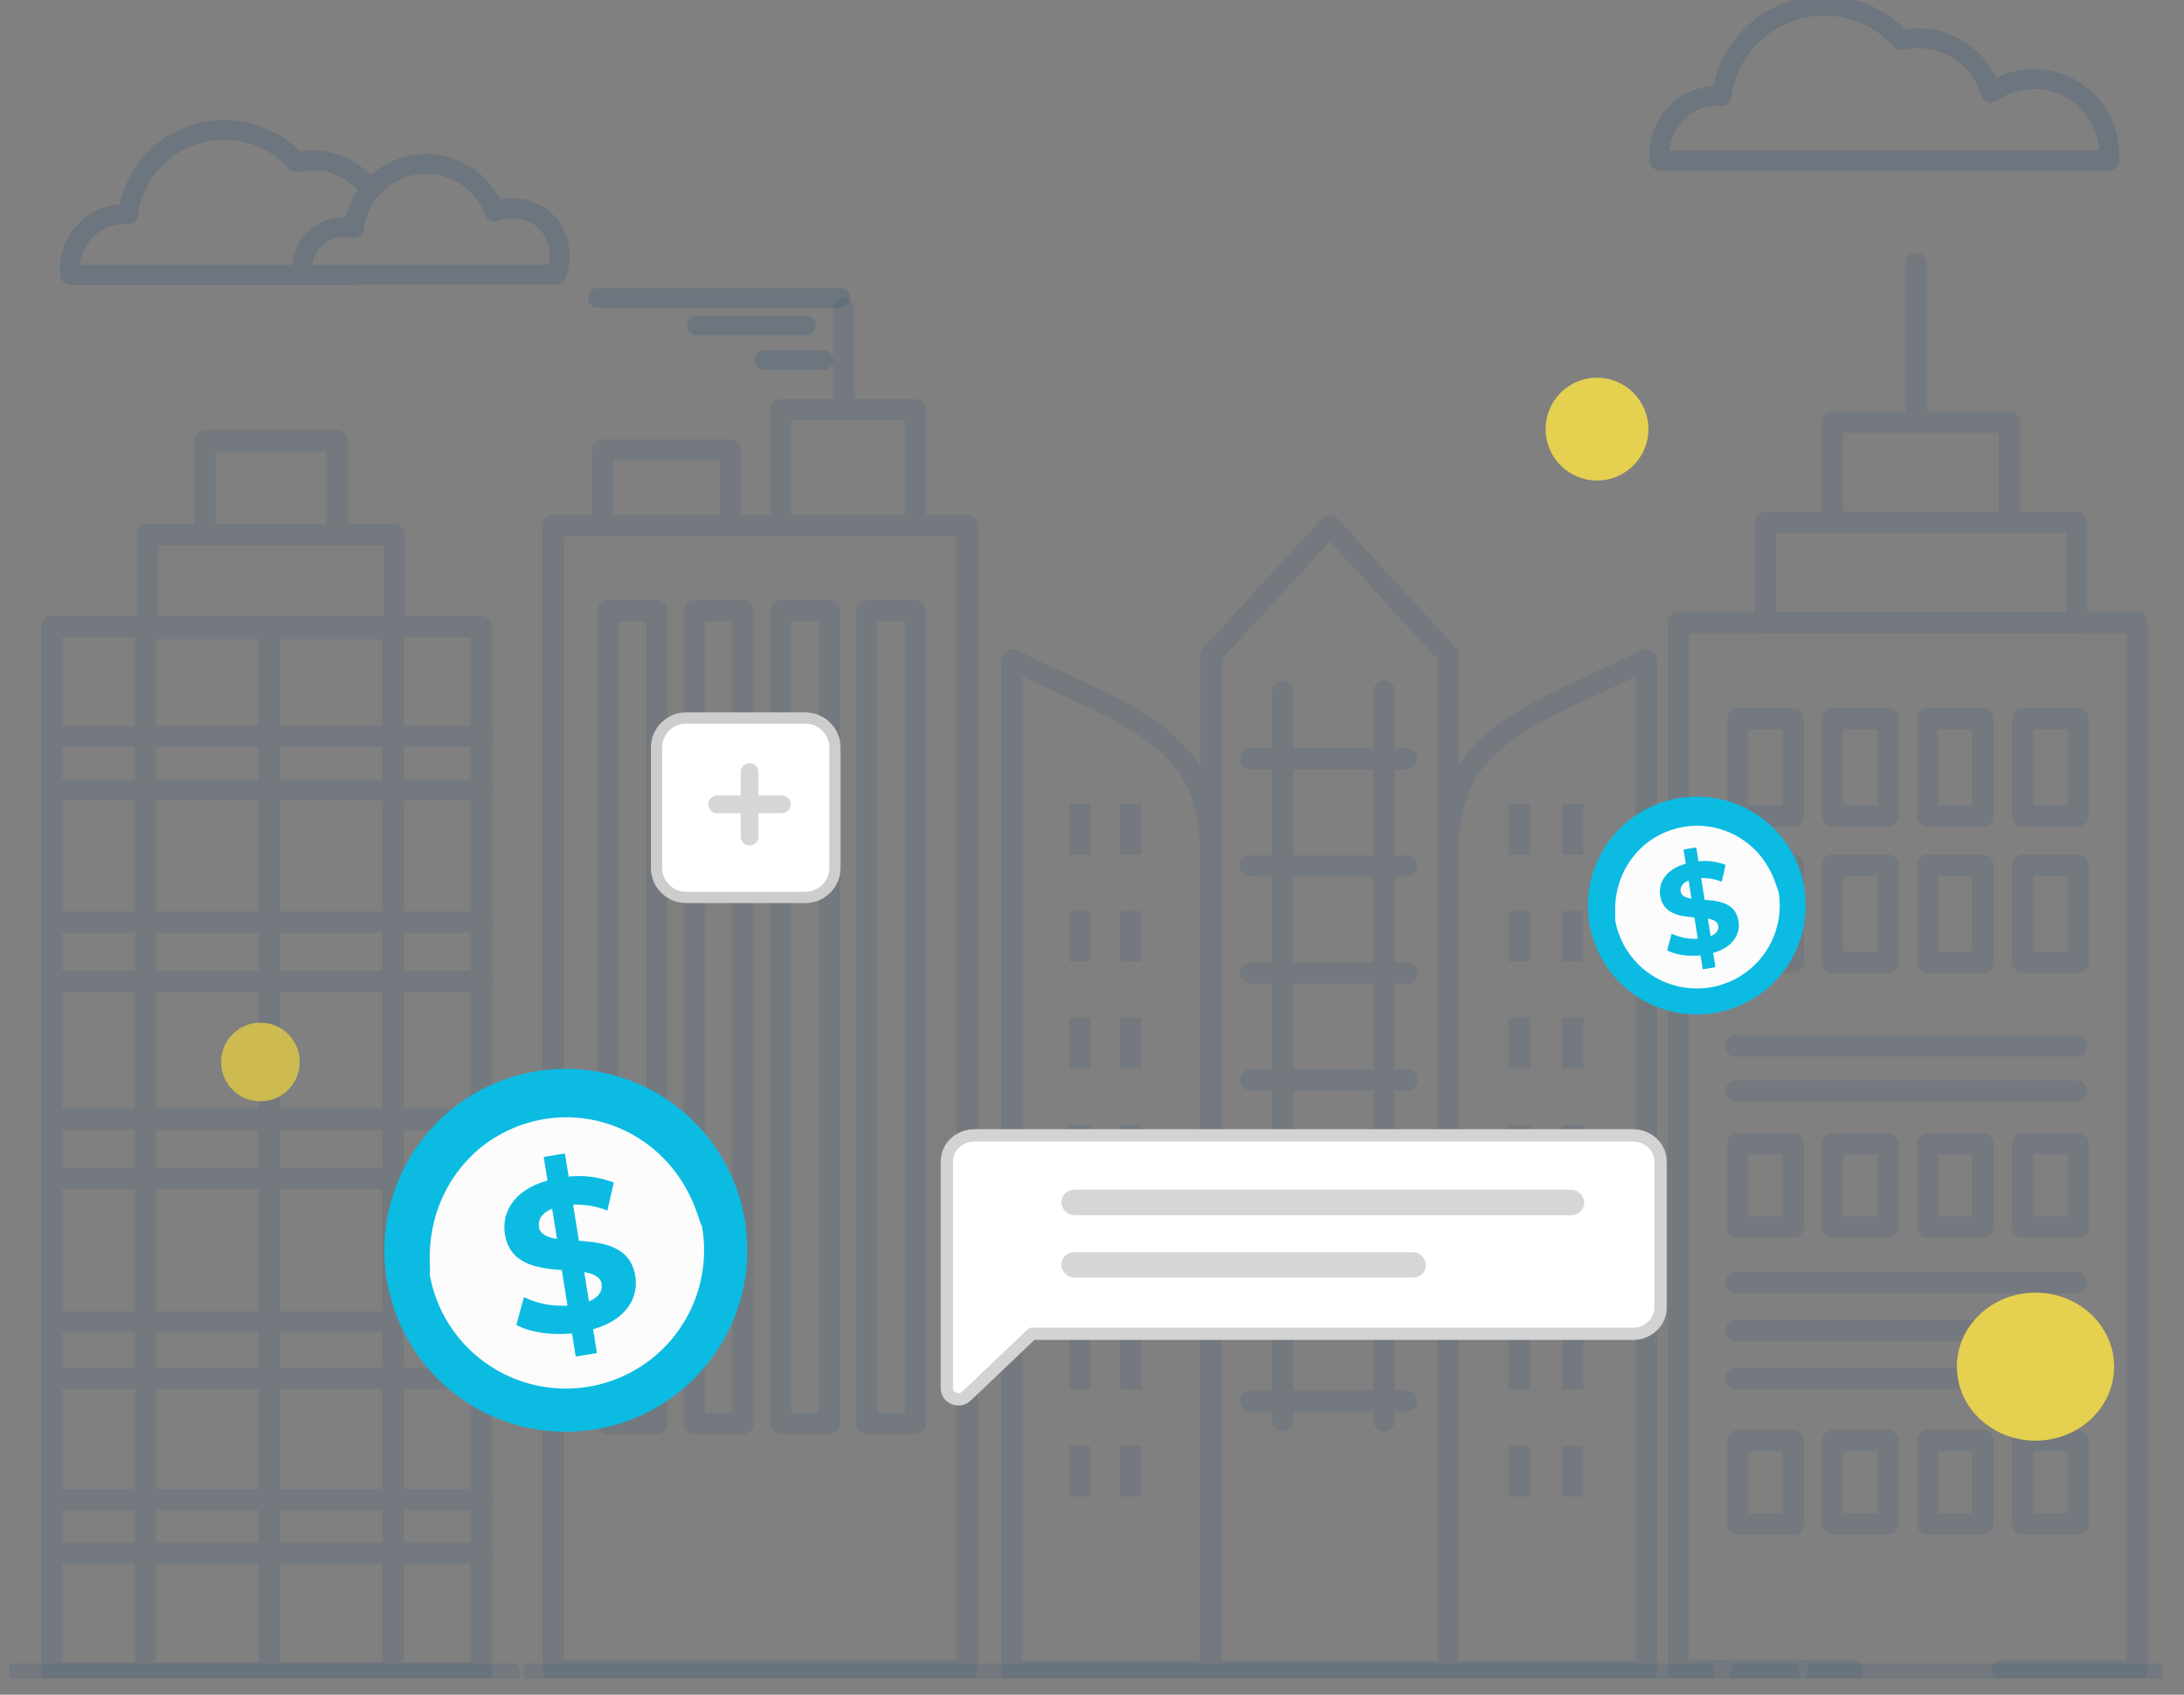<svg width="116" height="90" viewBox="0 0 116 90" fill="none" xmlns="http://www.w3.org/2000/svg">
<rect x="0" y="0" width="116" height="90" fill="#808080" stroke="none"/>
<g clip-path="url(#clip0_585_66338)">
<g opacity="0.1">
<path d="M25.554 33.274H2.749V88.845H25.554V33.274Z" stroke="#003972" stroke-width="1.128" stroke-linecap="round" stroke-linejoin="round"/>
<path d="M7.713 88.456V33.274" stroke="#003972" stroke-width="1.128" stroke-linecap="round" stroke-linejoin="round"/>
<path d="M20.873 88.456V33.274" stroke="#003972" stroke-width="1.128" stroke-linecap="round" stroke-linejoin="round"/>
<path d="M14.293 88.456V33.274" stroke="#003972" stroke-width="1.128" stroke-linecap="round" stroke-linejoin="round"/>
<path d="M2.778 39.106H25.659" stroke="#003972" stroke-width="1.128" stroke-linecap="round" stroke-linejoin="round"/>
<path d="M2.778 41.947H25.659" stroke="#003972" stroke-width="1.128" stroke-linecap="round" stroke-linejoin="round"/>
<path d="M2.778 48.976H25.659" stroke="#003972" stroke-width="1.128" stroke-linecap="round" stroke-linejoin="round"/>
<path d="M2.778 52.116H25.659" stroke="#003972" stroke-width="1.128" stroke-linecap="round" stroke-linejoin="round"/>
<path d="M2.778 59.444H25.659" stroke="#003972" stroke-width="1.128" stroke-linecap="round" stroke-linejoin="round"/>
<path d="M2.778 62.584H25.659" stroke="#003972" stroke-width="1.128" stroke-linecap="round" stroke-linejoin="round"/>
<path d="M2.778 70.211H25.659" stroke="#003972" stroke-width="1.128" stroke-linecap="round" stroke-linejoin="round"/>
<path d="M2.778 73.202H25.659" stroke="#003972" stroke-width="1.128" stroke-linecap="round" stroke-linejoin="round"/>
<path d="M2.778 79.633H25.659" stroke="#003972" stroke-width="1.128" stroke-linecap="round" stroke-linejoin="round"/>
<path d="M2.778 82.474H25.659" stroke="#003972" stroke-width="1.128" stroke-linecap="round" stroke-linejoin="round"/>
<path d="M20.948 28.399H7.833V33.393H20.948V28.399Z" stroke="#003972" stroke-width="1.128" stroke-linecap="round" stroke-linejoin="round"/>
<path d="M17.897 23.404H10.884V28.399H17.897V23.404Z" stroke="#003972" stroke-width="1.128" stroke-linecap="round" stroke-linejoin="round"/>
<path d="M98.382 88.71H89.141V33.064H113.516V88.71H106.338" stroke="#003972" stroke-width="1.128" stroke-linecap="round" stroke-linejoin="round"/>
<path d="M95.242 38.164H92.296V43.338H95.242V38.164Z" stroke="#003972" stroke-width="1.128" stroke-linecap="round" stroke-linejoin="round"/>
<path d="M100.282 38.164H97.336V43.338H100.282V38.164Z" stroke="#003972" stroke-width="1.128" stroke-linecap="round" stroke-linejoin="round"/>
<path d="M105.321 38.164H102.375V43.338H105.321V38.164Z" stroke="#003972" stroke-width="1.128" stroke-linecap="round" stroke-linejoin="round"/>
<path d="M110.376 38.164H107.43V43.338H110.376V38.164Z" stroke="#003972" stroke-width="1.128" stroke-linecap="round" stroke-linejoin="round"/>
<path d="M95.242 45.94H92.296V51.114H95.242V45.94Z" stroke="#003972" stroke-width="1.128" stroke-linecap="round" stroke-linejoin="round"/>
<path d="M100.282 45.94H97.336V51.114H100.282V45.94Z" stroke="#003972" stroke-width="1.128" stroke-linecap="round" stroke-linejoin="round"/>
<path d="M105.321 45.94H102.375V51.114H105.321V45.94Z" stroke="#003972" stroke-width="1.128" stroke-linecap="round" stroke-linejoin="round"/>
<path d="M110.376 45.94H107.43V51.114H110.376V45.94Z" stroke="#003972" stroke-width="1.128" stroke-linecap="round" stroke-linejoin="round"/>
<path d="M95.242 60.745H92.296V65.172H95.242V60.745Z" stroke="#003972" stroke-width="1.128" stroke-linecap="round" stroke-linejoin="round"/>
<path d="M100.282 60.745H97.336V65.172H100.282V60.745Z" stroke="#003972" stroke-width="1.128" stroke-linecap="round" stroke-linejoin="round"/>
<path d="M105.321 60.745H102.375V65.172H105.321V60.745Z" stroke="#003972" stroke-width="1.128" stroke-linecap="round" stroke-linejoin="round"/>
<path d="M110.376 60.745H107.43V65.172H110.376V60.745Z" stroke="#003972" stroke-width="1.128" stroke-linecap="round" stroke-linejoin="round"/>
<path d="M95.242 76.507H92.296V80.934H95.242V76.507Z" stroke="#003972" stroke-width="1.128" stroke-linecap="round" stroke-linejoin="round"/>
<path d="M100.282 76.507H97.336V80.934H100.282V76.507Z" stroke="#003972" stroke-width="1.128" stroke-linecap="round" stroke-linejoin="round"/>
<path d="M105.321 76.507H102.375V80.934H105.321V76.507Z" stroke="#003972" stroke-width="1.128" stroke-linecap="round" stroke-linejoin="round"/>
<path d="M110.376 76.507H107.43V80.934H110.376V76.507Z" stroke="#003972" stroke-width="1.128" stroke-linecap="round" stroke-linejoin="round"/>
<path d="M92.206 55.556H110.301" stroke="#003972" stroke-width="1.128" stroke-linecap="round" stroke-linejoin="round"/>
<path d="M92.206 57.949H110.301" stroke="#003972" stroke-width="1.128" stroke-linecap="round" stroke-linejoin="round"/>
<path d="M92.206 68.118H110.301" stroke="#003972" stroke-width="1.128" stroke-linecap="round" stroke-linejoin="round"/>
<path d="M92.206 70.66H110.301" stroke="#003972" stroke-width="1.128" stroke-linecap="round" stroke-linejoin="round"/>
<path d="M92.206 73.202H110.301" stroke="#003972" stroke-width="1.128" stroke-linecap="round" stroke-linejoin="round"/>
<path d="M110.301 27.741H93.762V33.064H110.301V27.741Z" stroke="#003972" stroke-width="1.128" stroke-linecap="round" stroke-linejoin="round"/>
<path d="M106.727 22.417H97.336V27.741H106.727V22.417Z" stroke="#003972" stroke-width="1.128" stroke-linecap="round" stroke-linejoin="round"/>
<path d="M101.777 22.357V13.982" stroke="#003972" stroke-width="1.128" stroke-linecap="round" stroke-linejoin="round"/>
<path d="M76.908 88.755H64.331V34.784L70.627 27.92L76.908 34.784V88.755Z" stroke="#003972" stroke-width="1.128" stroke-linecap="round" stroke-linejoin="round"/>
<path d="M87.451 88.755H76.908V45.252C76.908 39.181 80.901 38.194 87.451 35.038V88.755Z" stroke="#003972" stroke-width="1.128" stroke-linecap="round" stroke-linejoin="round"/>
<path d="M80.691 76.791V79.483" stroke="#003972" stroke-width="1.128" stroke-linejoin="round"/>
<path d="M83.533 76.791V79.483" stroke="#003972" stroke-width="1.128" stroke-linejoin="round"/>
<path d="M80.691 71.109V73.8" stroke="#003972" stroke-width="1.128" stroke-linejoin="round"/>
<path d="M83.533 71.109V73.8" stroke="#003972" stroke-width="1.128" stroke-linejoin="round"/>
<path d="M80.691 65.426V68.118" stroke="#003972" stroke-width="1.128" stroke-linejoin="round"/>
<path d="M83.533 65.426V68.118" stroke="#003972" stroke-width="1.128" stroke-linejoin="round"/>
<path d="M80.691 59.743V62.435" stroke="#003972" stroke-width="1.128" stroke-linejoin="round"/>
<path d="M83.533 59.743V62.435" stroke="#003972" stroke-width="1.128" stroke-linejoin="round"/>
<path d="M80.691 54.06V56.752" stroke="#003972" stroke-width="1.128" stroke-linejoin="round"/>
<path d="M83.533 54.06V56.752" stroke="#003972" stroke-width="1.128" stroke-linejoin="round"/>
<path d="M80.691 48.378V51.069" stroke="#003972" stroke-width="1.128" stroke-linejoin="round"/>
<path d="M83.533 48.378V51.069" stroke="#003972" stroke-width="1.128" stroke-linejoin="round"/>
<path d="M80.691 42.695V45.387" stroke="#003972" stroke-width="1.128" stroke-linejoin="round"/>
<path d="M83.533 42.695V45.387" stroke="#003972" stroke-width="1.128" stroke-linejoin="round"/>
<path d="M53.743 88.755H64.286V45.252C64.286 39.181 60.294 38.194 53.743 35.038V88.755Z" stroke="#003972" stroke-width="1.128" stroke-linecap="round" stroke-linejoin="round"/>
<path d="M60.054 76.791V79.483" stroke="#003972" stroke-width="1.128" stroke-linejoin="round"/>
<path d="M57.362 76.791V79.483" stroke="#003972" stroke-width="1.128" stroke-linejoin="round"/>
<path d="M60.054 71.109V73.8" stroke="#003972" stroke-width="1.128" stroke-linejoin="round"/>
<path d="M57.362 71.109V73.8" stroke="#003972" stroke-width="1.128" stroke-linejoin="round"/>
<path d="M60.054 65.426V68.118" stroke="#003972" stroke-width="1.128" stroke-linejoin="round"/>
<path d="M57.362 65.426V68.118" stroke="#003972" stroke-width="1.128" stroke-linejoin="round"/>
<path d="M60.054 59.743V62.435" stroke="#003972" stroke-width="1.128" stroke-linejoin="round"/>
<path d="M57.362 59.743V62.435" stroke="#003972" stroke-width="1.128" stroke-linejoin="round"/>
<path d="M60.054 54.06V56.752" stroke="#003972" stroke-width="1.128" stroke-linejoin="round"/>
<path d="M57.362 54.06V56.752" stroke="#003972" stroke-width="1.128" stroke-linejoin="round"/>
<path d="M60.054 48.378V51.069" stroke="#003972" stroke-width="1.128" stroke-linejoin="round"/>
<path d="M57.362 48.378V51.069" stroke="#003972" stroke-width="1.128" stroke-linejoin="round"/>
<path d="M60.054 42.695V45.387" stroke="#003972" stroke-width="1.128" stroke-linejoin="round"/>
<path d="M57.362 42.695V45.387" stroke="#003972" stroke-width="1.128" stroke-linejoin="round"/>
<path d="M68.129 36.713V75.445" stroke="#003972" stroke-width="1.128" stroke-linecap="round" stroke-linejoin="round"/>
<path d="M73.513 36.713V75.445" stroke="#003972" stroke-width="1.128" stroke-linecap="round" stroke-linejoin="round"/>
<path d="M66.425 74.399H74.725" stroke="#003972" stroke-width="1.128" stroke-linecap="round" stroke-linejoin="round"/>
<path d="M66.425 68.716H74.725" stroke="#003972" stroke-width="1.128" stroke-linecap="round" stroke-linejoin="round"/>
<path d="M66.425 63.033H74.725" stroke="#003972" stroke-width="1.128" stroke-linecap="round" stroke-linejoin="round"/>
<path d="M66.425 57.35H74.725" stroke="#003972" stroke-width="1.128" stroke-linecap="round" stroke-linejoin="round"/>
<path d="M66.425 51.668H74.725" stroke="#003972" stroke-width="1.128" stroke-linecap="round" stroke-linejoin="round"/>
<path d="M66.425 45.985H74.725" stroke="#003972" stroke-width="1.128" stroke-linecap="round" stroke-linejoin="round"/>
<path d="M66.425 40.302H74.725" stroke="#003972" stroke-width="1.128" stroke-linecap="round" stroke-linejoin="round"/>
<path d="M51.366 27.92H29.368V88.71H51.366V27.92Z" stroke="#003972" stroke-width="1.128" stroke-linecap="round" stroke-linejoin="round"/>
<path d="M34.886 32.436H32.299V75.595H34.886V32.436Z" stroke="#003972" stroke-width="1.128" stroke-linecap="round" stroke-linejoin="round"/>
<path d="M39.462 32.436H36.875V75.595H39.462V32.436Z" stroke="#003972" stroke-width="1.128" stroke-linecap="round" stroke-linejoin="round"/>
<path d="M44.053 32.436H41.466V75.595H44.053V32.436Z" stroke="#003972" stroke-width="1.128" stroke-linecap="round" stroke-linejoin="round"/>
<path d="M48.629 32.436H46.042V75.595H48.629V32.436Z" stroke="#003972" stroke-width="1.128" stroke-linecap="round" stroke-linejoin="round"/>
<path d="M48.629 21.759H41.466V27.92H48.629V21.759Z" stroke="#003972" stroke-width="1.128" stroke-linecap="round" stroke-linejoin="round"/>
<path d="M44.8 21.759V16.375" stroke="#003972" stroke-width="1.128" stroke-linecap="round" stroke-linejoin="round"/>
<path d="M38.804 23.897H32.014V27.92H38.804V23.897Z" stroke="#003972" stroke-width="1.128" stroke-linecap="round" stroke-linejoin="round"/>
</g>
<g opacity="0.15">
<path d="M112.013 8.524C112.028 8.419 112.028 8.3 112.028 8.195C112.028 5.982 110.233 4.202 108.035 4.202C107.182 4.202 106.39 4.471 105.747 4.92C105.268 3.245 103.728 2.034 101.903 2.034C101.589 2.034 101.29 2.064 100.991 2.138C99.989 1.017 98.524 0.299 96.894 0.299C94.097 0.299 91.779 2.393 91.435 5.099C91.375 5.099 91.316 5.085 91.241 5.085C89.521 5.085 88.13 6.475 88.13 8.195C88.13 8.3 88.13 8.419 88.145 8.524H112.013V8.524Z" stroke="#003972" stroke-width="1.051" stroke-linecap="round" stroke-linejoin="round"/>
<path d="M19.669 10.109C18.996 9.152 17.874 8.509 16.603 8.509C16.304 8.509 16.02 8.539 15.751 8.614C14.809 7.567 13.433 6.894 11.907 6.894C9.29 6.894 7.122 8.853 6.808 11.38C6.748 11.38 6.688 11.365 6.628 11.365C5.028 11.365 3.712 12.666 3.712 14.281C3.712 14.386 3.712 14.491 3.727 14.596H18.966" stroke="#003972" stroke-width="1.051" stroke-linecap="round" stroke-linejoin="round"/>
<path d="M31.752 15.822H44.628" stroke="#003972" stroke-width="1.051" stroke-linecap="round" stroke-linejoin="round"/>
<path d="M40.605 19.127H43.73" stroke="#003972" stroke-width="1.051" stroke-linecap="round" stroke-linejoin="round"/>
<path d="M37.031 17.287H42.803" stroke="#003972" stroke-width="1.051" stroke-linecap="round" stroke-linejoin="round"/>
<path d="M29.524 14.596C29.658 14.281 29.733 13.938 29.733 13.564C29.733 12.173 28.626 11.051 27.251 11.051C26.907 11.051 26.578 11.126 26.279 11.246C25.725 9.765 24.305 8.703 22.645 8.703C20.656 8.703 19.026 10.199 18.801 12.113C18.637 12.083 18.472 12.053 18.308 12.053C17.052 12.053 16.05 13.04 16.05 14.252C16.05 14.356 16.065 14.476 16.08 14.581H29.524V14.596V14.596Z" stroke="#003972" stroke-width="1.051" stroke-linecap="round" stroke-linejoin="round"/>
</g>
<path d="M42.779 47.66H36.438C35.571 47.657 34.869 46.952 34.871 46.084V39.707C34.869 38.839 35.571 38.134 36.438 38.131H42.779C43.647 38.134 44.349 38.839 44.346 39.707V46.084C44.349 46.952 43.647 47.657 42.779 47.66Z" fill="white"/>
<path fill-rule="evenodd" clip-rule="evenodd" d="M42.779 47.66H36.438C35.571 47.657 34.869 46.952 34.871 46.084V39.707C34.869 38.839 35.571 38.134 36.438 38.131H42.779C43.647 38.134 44.349 38.839 44.346 39.707V46.084C44.349 46.952 43.647 47.657 42.779 47.66Z" stroke="#CDCDCD" stroke-width="0.598" stroke-linecap="round" stroke-linejoin="round"/>
<path d="M41.529 42.244H40.284V40.998C40.284 40.749 40.09 40.528 39.813 40.528C39.564 40.528 39.342 40.721 39.342 40.998V42.244H38.097C37.848 42.244 37.626 42.438 37.626 42.714C37.626 42.991 37.82 43.185 38.097 43.185H39.342V44.431C39.342 44.68 39.536 44.901 39.813 44.901C40.062 44.901 40.284 44.708 40.284 44.431V43.185H41.529C41.778 43.185 42 42.991 42 42.714C42 42.438 41.778 42.244 41.529 42.244Z" fill="#D6D6D6"/>
<ellipse cx="84.823" cy="22.789" rx="2.73" ry="2.73" fill="#E5D050"/>
<circle cx="13.831" cy="56.399" r="2.088" fill="#CDBB52"/>
<ellipse cx="108.112" cy="72.578" rx="4.176" ry="3.93" fill="#E5D050"/>
<g opacity="0.1" clip-path="url(#clip1_585_66338)">
<path d="M26.688 88.865H0.385" stroke="#003972" stroke-width="1.854" stroke-linecap="round" stroke-linejoin="round"/>
<path d="M90.111 88.865H28.733" stroke="#003972" stroke-width="1.854" stroke-linecap="round" stroke-linejoin="round"/>
<path d="M94.649 88.865H92.842" stroke="#003972" stroke-width="1.854" stroke-linecap="round" stroke-linejoin="round"/>
<path d="M114.33 88.865H96.904" stroke="#003972" stroke-width="1.854" stroke-linecap="round" stroke-linejoin="round"/>
</g>
<path d="M86.739 60.296H51.747C50.943 60.296 50.291 60.917 50.291 61.682V73.728C50.291 74.248 50.95 74.508 51.336 74.14L54.81 70.833H86.739C87.544 70.833 88.196 70.213 88.196 69.447V61.682C88.196 60.917 87.544 60.296 86.739 60.296Z" fill="white"/>
<mask id="mask0_585_66338" style="mask-type:luminance" maskUnits="userSpaceOnUse" x="50" y="60" width="39" height="15">
<path fill-rule="evenodd" clip-rule="evenodd" d="M86.739 60.296H51.747C50.943 60.296 50.291 60.917 50.291 61.682V73.728C50.291 74.248 50.95 74.508 51.336 74.14L54.81 70.833H86.739C87.544 70.833 88.196 70.213 88.196 69.447V61.682C88.196 60.917 87.544 60.296 86.739 60.296Z" fill="white"/>
</mask>
<g mask="url(#mask0_585_66338)">
<rect x="56.369" y="63.184" width="27.777" height="1.348" rx="0.674" fill="#D6D6D6"/>
<rect x="56.369" y="66.499" width="19.368" height="1.348" rx="0.674" fill="#D6D6D6"/>
</g>
<path fill-rule="evenodd" clip-rule="evenodd" d="M86.739 60.296H51.747C50.943 60.296 50.291 60.917 50.291 61.682V73.728C50.291 74.248 50.95 74.508 51.336 74.14L54.81 70.833H86.739C87.544 70.833 88.196 70.213 88.196 69.447V61.682C88.196 60.917 87.544 60.296 86.739 60.296Z" stroke="#D3D3D3" stroke-width="0.655" stroke-linecap="round" stroke-linejoin="round"/>
<path d="M39.587 64.998C39.865 66.884 39.576 68.81 38.759 70.532C37.941 72.254 36.632 73.695 34.995 74.672C33.359 75.65 31.469 76.12 29.565 76.024C27.661 75.927 25.829 75.268 24.3 74.13C22.77 72.992 21.613 71.426 20.974 69.63C20.335 67.835 20.243 65.889 20.709 64.041C21.176 62.193 22.18 60.524 23.595 59.247C25.009 57.969 26.771 57.14 28.657 56.864H28.676C29.927 56.681 31.201 56.746 32.427 57.055C33.653 57.365 34.805 57.913 35.819 58.668C36.833 59.423 37.689 60.37 38.336 61.456C38.984 62.541 39.412 63.744 39.595 64.994L39.587 64.998Z" fill="#0CBBE2"/>
<path d="M37.318 65.326C37.531 66.763 37.312 68.231 36.69 69.543C36.069 70.856 35.072 71.955 33.825 72.701C32.579 73.447 31.14 73.806 29.689 73.734C28.238 73.662 26.842 73.162 25.676 72.296C24.51 71.43 23.627 70.238 23.138 68.87C22.649 67.502 22.578 66.02 22.931 64.611C23.285 63.203 24.048 61.931 25.125 60.956C26.202 59.981 27.544 59.347 28.98 59.135H28.997C30.922 58.853 32.879 59.347 34.44 60.508C36 61.669 37.035 63.402 37.318 65.326Z" fill="#FCFCFC"/>
<path d="M37.283 65.1C37.239 65.1 37.163 64.794 36.964 64.254C36.688 63.497 36.296 62.786 35.803 62.148C35.462 61.714 35.075 61.317 34.648 60.966C34.158 60.569 33.619 60.236 33.044 59.976C32.733 59.834 32.413 59.716 32.086 59.621C31.746 59.521 31.399 59.447 31.047 59.4C30.683 59.351 30.316 59.33 29.949 59.337C29.571 59.346 29.194 59.382 28.821 59.445C28.449 59.515 28.083 59.611 27.724 59.731C27.376 59.851 27.038 59.998 26.713 60.17C26.399 60.333 26.098 60.519 25.813 60.727C25.538 60.928 25.279 61.149 25.038 61.389C24.587 61.832 24.195 62.331 23.872 62.874C23.592 63.349 23.365 63.853 23.195 64.378C22.951 65.147 22.826 65.949 22.824 66.755C22.824 67.33 22.861 67.651 22.824 67.659C22.787 67.666 22.681 67.356 22.613 66.766C22.525 65.928 22.594 65.081 22.815 64.267C23.144 63.044 23.783 61.927 24.67 61.024C24.925 60.761 25.2 60.518 25.492 60.298C26.11 59.826 26.799 59.454 27.533 59.196C27.919 59.062 28.315 58.959 28.717 58.886C29.119 58.818 29.526 58.779 29.934 58.77C30.331 58.766 30.727 58.792 31.119 58.847C31.497 58.903 31.869 58.987 32.233 59.1C32.583 59.206 32.924 59.339 33.253 59.499C33.863 59.792 34.43 60.167 34.94 60.612C35.381 60.996 35.775 61.432 36.112 61.911C36.601 62.598 36.958 63.37 37.164 64.187C37.311 64.766 37.315 65.095 37.283 65.1Z" fill="#0CBBE2"/>
<path d="M31.502 70.594L31.704 71.857L30.578 72.043L30.381 70.815C29.253 70.926 28.125 70.748 27.427 70.362L27.828 68.887C28.548 69.233 29.345 69.388 30.142 69.336L29.839 67.451C28.541 67.349 27.075 67.154 26.817 65.542C26.631 64.347 27.329 63.182 29.079 62.694L28.878 61.441L30.006 61.256L30.203 62.484C31.017 62.399 31.838 62.508 32.602 62.801L32.261 64.286C31.681 64.061 31.062 63.955 30.44 63.974L30.748 65.892C32.047 65.985 33.489 66.182 33.743 67.772C33.934 68.948 33.238 70.1 31.502 70.594ZM29.585 65.794L29.327 64.193C28.752 64.423 28.567 64.788 28.626 65.161C28.685 65.534 29.055 65.716 29.585 65.794ZM31.96 68.206C31.895 67.811 31.535 67.649 31.032 67.557L31.281 69.113C31.812 68.894 32.01 68.557 31.953 68.202L31.96 68.206Z" fill="#0CBBE2"/>
<path d="M95.844 47.248C96.01 48.38 95.837 49.536 95.346 50.569C94.856 51.602 94.07 52.467 93.088 53.053C92.106 53.64 90.972 53.922 89.83 53.864C88.688 53.806 87.588 53.411 86.671 52.728C85.753 52.045 85.059 51.105 84.675 50.028C84.292 48.95 84.237 47.783 84.517 46.674C84.796 45.565 85.399 44.564 86.248 43.798C87.097 43.031 88.154 42.534 89.286 42.368H89.297C90.047 42.258 90.812 42.297 91.547 42.483C92.283 42.669 92.974 42.997 93.583 43.45C94.191 43.903 94.704 44.472 95.093 45.123C95.482 45.774 95.738 46.496 95.848 47.246L95.844 47.248Z" fill="#0CBBE2"/>
<path d="M94.482 47.446C94.609 48.308 94.478 49.188 94.105 49.976C93.732 50.763 93.134 51.423 92.386 51.87C91.639 52.318 90.775 52.534 89.905 52.49C89.034 52.447 88.196 52.147 87.496 51.627C86.797 51.108 86.267 50.392 85.974 49.572C85.681 48.751 85.638 47.862 85.85 47.017C86.062 46.171 86.52 45.408 87.166 44.823C87.812 44.238 88.617 43.858 89.479 43.731H89.489C90.644 43.562 91.819 43.858 92.755 44.554C93.691 45.251 94.312 46.291 94.482 47.446Z" fill="#FCFCFC"/>
<path d="M94.461 47.31C94.434 47.31 94.389 47.126 94.27 46.802C94.104 46.348 93.869 45.921 93.573 45.539C93.368 45.278 93.136 45.04 92.88 44.83C92.586 44.591 92.262 44.391 91.917 44.235C91.731 44.15 91.539 44.079 91.343 44.022C91.139 43.962 90.93 43.918 90.719 43.89C90.501 43.86 90.281 43.847 90.06 43.852C89.834 43.857 89.607 43.879 89.384 43.917C89.161 43.959 88.941 44.016 88.726 44.088C88.517 44.16 88.314 44.248 88.119 44.352C87.931 44.449 87.75 44.561 87.579 44.686C87.414 44.806 87.259 44.939 87.114 45.083C86.843 45.349 86.608 45.648 86.415 45.974C86.246 46.259 86.11 46.562 86.008 46.877C85.862 47.338 85.786 47.819 85.786 48.303C85.786 48.648 85.808 48.84 85.786 48.845C85.763 48.849 85.7 48.663 85.659 48.309C85.606 47.806 85.648 47.298 85.78 46.81C85.977 46.076 86.361 45.406 86.893 44.864C87.046 44.706 87.211 44.561 87.386 44.429C87.757 44.145 88.171 43.922 88.611 43.767C88.843 43.687 89.08 43.625 89.321 43.582C89.563 43.54 89.807 43.517 90.052 43.511C90.29 43.509 90.527 43.525 90.763 43.558C90.989 43.591 91.212 43.642 91.431 43.71C91.641 43.773 91.846 43.853 92.043 43.949C92.409 44.125 92.749 44.35 93.055 44.617C93.32 44.847 93.556 45.109 93.759 45.396C94.052 45.808 94.266 46.272 94.39 46.762C94.478 47.109 94.48 47.306 94.461 47.31Z" fill="#0CBBE2"/>
<path d="M90.992 50.606L91.114 51.364L90.438 51.475L90.32 50.739C89.643 50.805 88.966 50.699 88.547 50.467L88.788 49.582C89.22 49.79 89.698 49.883 90.176 49.851L89.995 48.72C89.215 48.659 88.336 48.542 88.181 47.575C88.07 46.858 88.489 46.159 89.538 45.866L89.418 45.114L90.095 45.003L90.213 45.74C90.701 45.689 91.194 45.754 91.652 45.931L91.448 46.821C91.1 46.687 90.728 46.623 90.355 46.634L90.54 47.785C91.319 47.841 92.184 47.959 92.337 48.913C92.452 49.619 92.034 50.31 90.992 50.606ZM89.842 47.726L89.687 46.765C89.342 46.904 89.231 47.123 89.267 47.346C89.302 47.57 89.524 47.679 89.842 47.726ZM91.267 49.173C91.228 48.936 91.012 48.839 90.71 48.784L90.86 49.718C91.178 49.586 91.297 49.384 91.263 49.171L91.267 49.173Z" fill="#0CBBE2"/>
</g>
<defs>
<clipPath id="clip0_585_66338">
<rect width="115" height="89.144" fill="white" transform="translate(0.5)"/>
</clipPath>
<clipPath id="clip1_585_66338">
<rect width="115" height="1.055" fill="white" transform="translate(-0.142 88.337)"/>
</clipPath>
</defs>
</svg>
